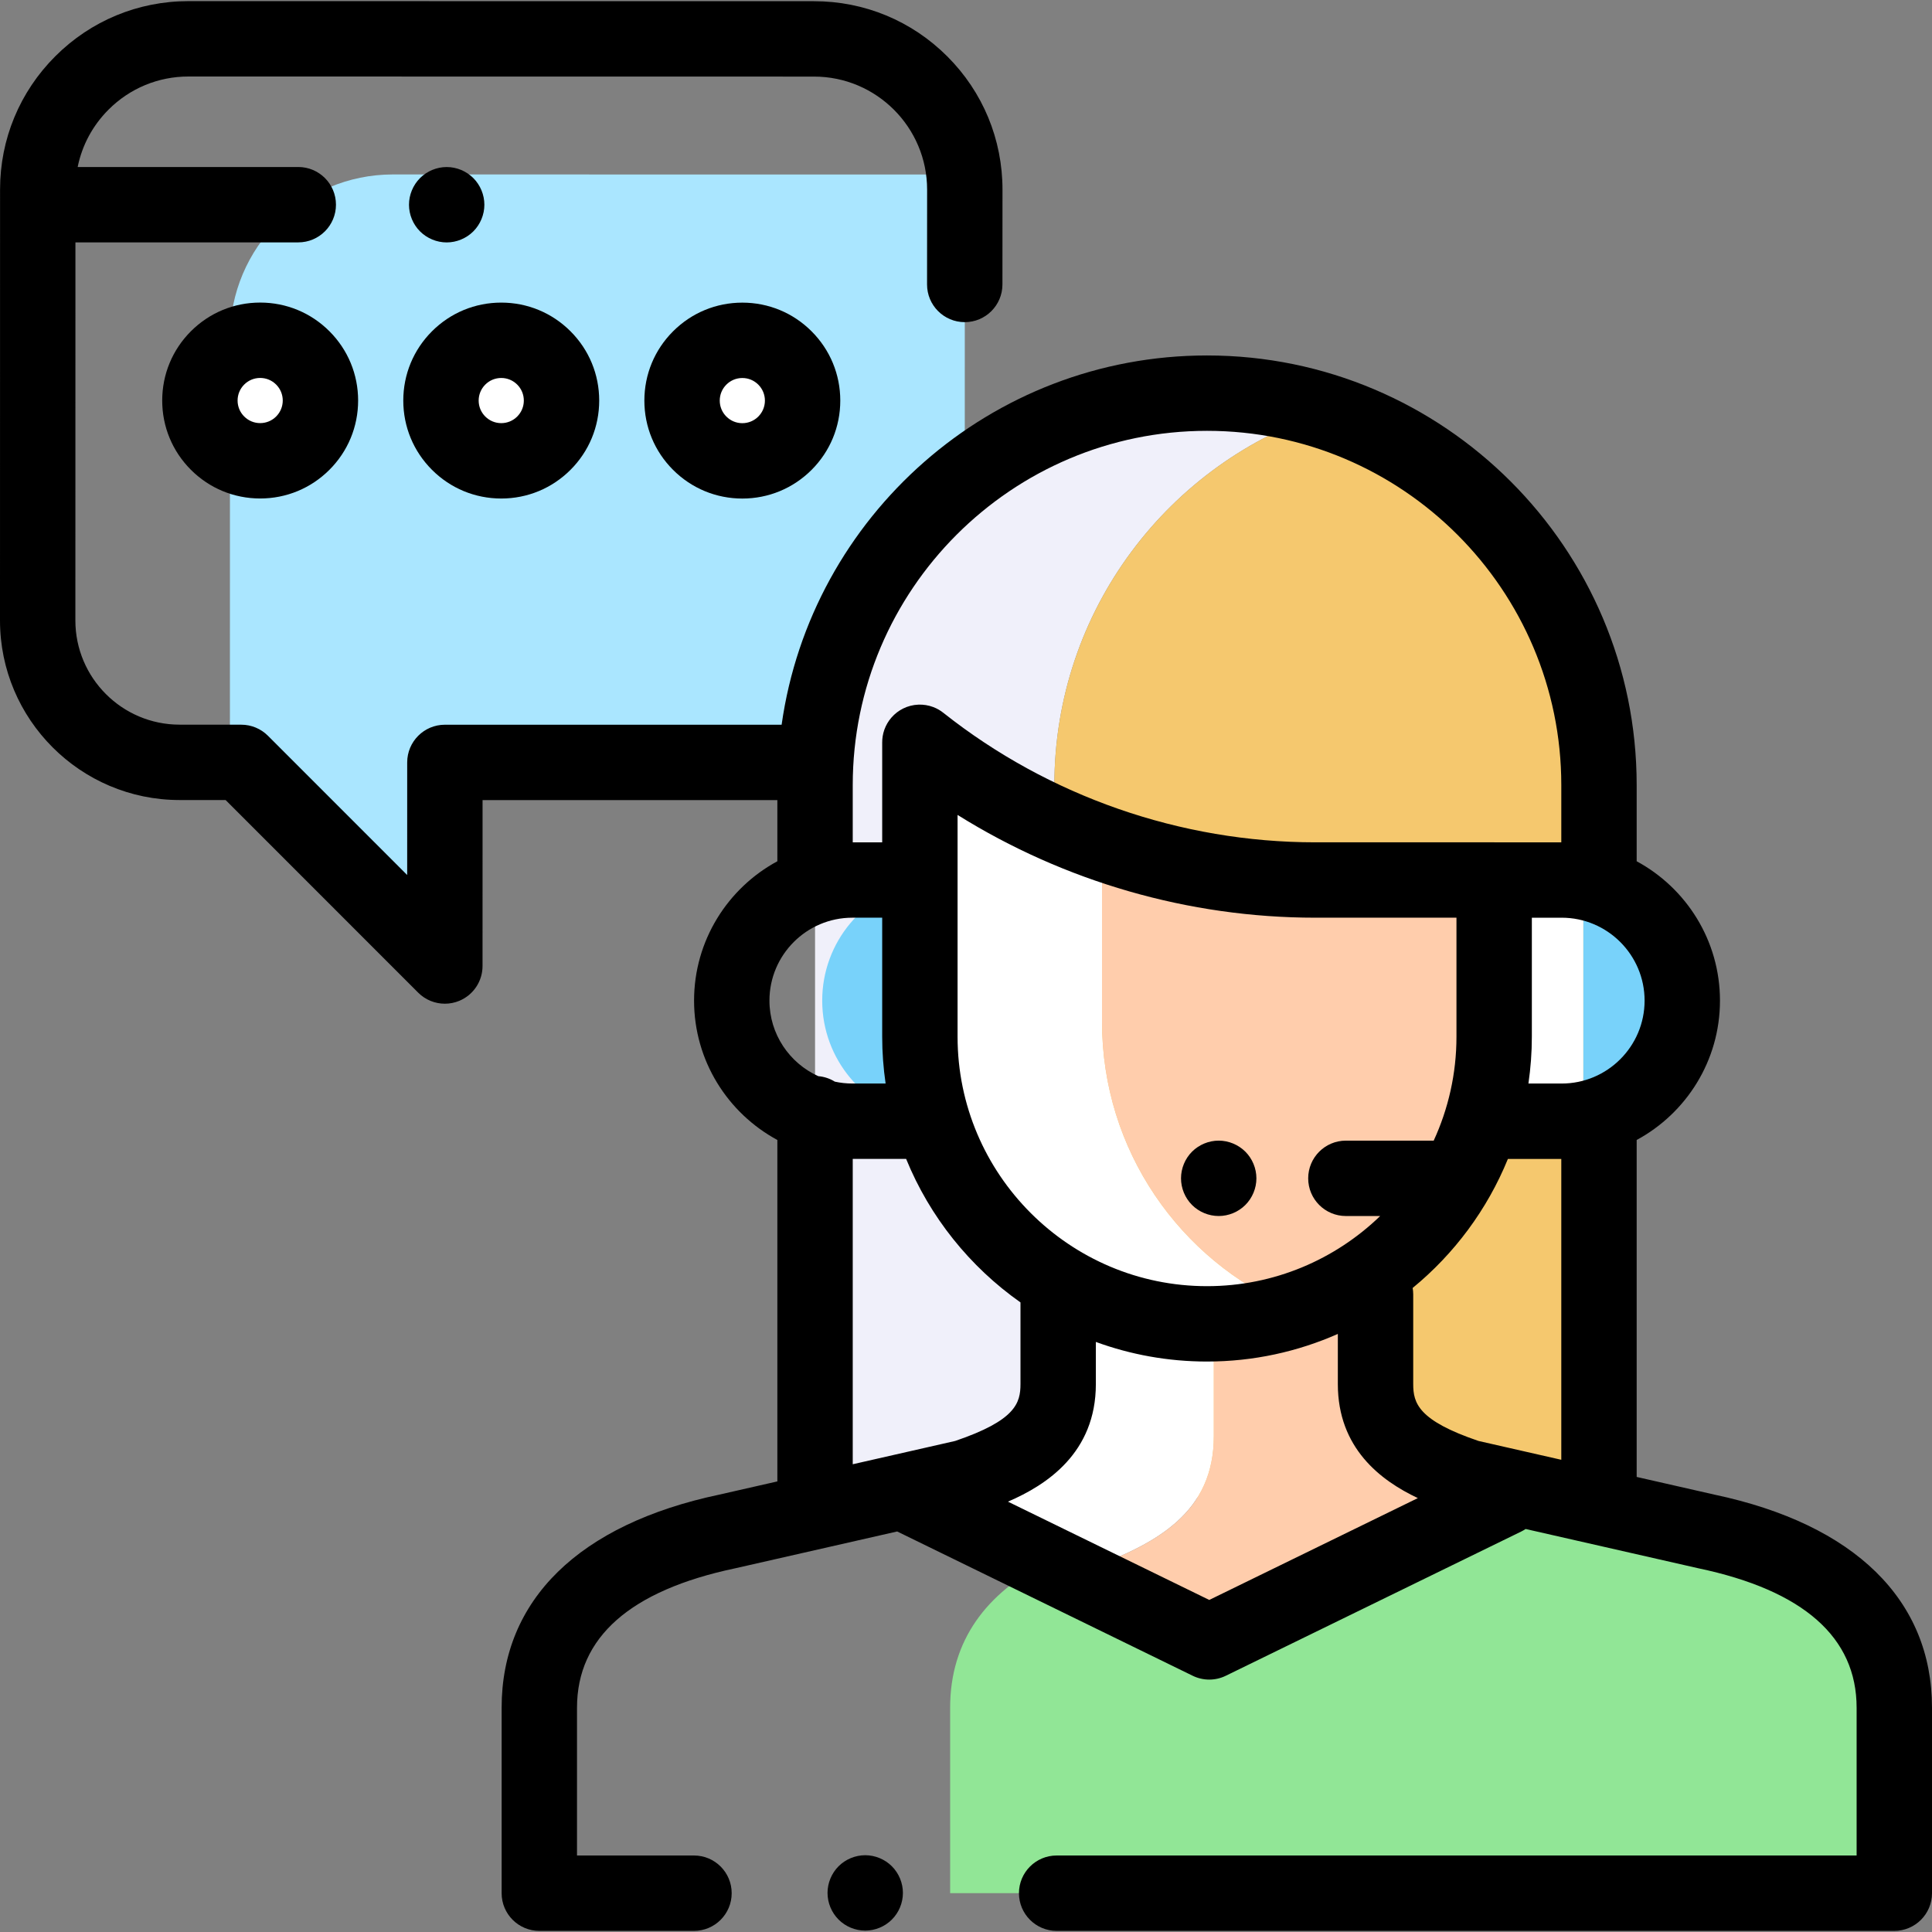 <?xml version="1.0" encoding="iso-8859-1"?>
<!-- Generator: Adobe Illustrator 19.0.0, SVG Export Plug-In . SVG Version: 6.00 Build 0)  -->
<svg version="1.1" id="Capa_1" xmlns="http://www.w3.org/2000/svg" xmlns:xlink="http://www.w3.org/1999/xlink" x="0px" y="0px"
	 viewBox="0 0 512 512" style="enable-background:new 0 0 512 512;" xml:space="preserve">
<rect x="0" y="0" width="512" height="512" fill="#808080" stroke="none"/>
<path style="fill:#AAE6FF;" d="M60.944,89.423c-0.004,32.778-0.01,77.952-0.015,112.615l3.011,0.002l51.538,51.551l2.413,0.002
	l0.007-51.546l97.817,0.004c22.064,0.001,39.951-17.884,39.954-39.947l0.015-111.836c0-1.356-0.069-2.696-0.201-4.017L104.156,46.23
	C80.293,46.227,60.947,65.562,60.944,89.423z"/>
<path style="fill:#F0F0FA;" d="M351.584,109.124c-9.998-3.202-20.651-4.937-31.712-4.937l0,0
	c-57.369,0-103.876,46.506-103.876,103.876v188.811h63.424V208.062C279.42,161.754,309.726,122.53,351.584,109.124z"/>
<path style="fill:#F5C86E;" d="M351.584,109.124c-41.858,13.406-72.164,52.63-72.164,98.939v188.811h144.327V208.062
	C423.747,161.754,393.443,122.53,351.584,109.124z"/>
<path style="fill:#78D2FA;" d="M243.778,296.551v-62.754c-14.743,2.84-25.883,15.804-25.883,31.378l0,0
	C217.895,280.745,229.034,293.71,243.778,296.551z"/>
<path style="fill:#FFFFFF;" d="M413.859,233.213h-17.893v63.924h17.893c1.963,0,3.88-0.187,5.745-0.525v-62.873
	C417.74,233.399,415.822,233.213,413.859,233.213z"/>
<path style="fill:#78D2FA;" d="M445.821,265.175L445.821,265.175c0-15.689-11.307-28.729-26.217-31.436v62.873
	C434.514,293.904,445.821,280.864,445.821,265.175z"/>
<path style="fill:#FFFFFF;" d="M292.05,270.842v-47.391c-11.175-3.975-21.936-9.12-32.087-15.389H242.11v63.154
	c0,43.275,35.082,78.356,78.356,78.356l0,0c7.51,0,14.763-1.079,21.639-3.05C312.683,334.004,292.05,304.834,292.05,270.842z"/>
<g>
	<path style="fill:#FFCDAC;" d="M398.823,271.216v-38.005h-2.858h-35.38H348.53c-19.384,0-38.472-3.354-56.479-9.76v47.391
		c0,33.992,20.632,63.163,50.055,75.68C374.852,337.128,398.823,306.981,398.823,271.216z"/>
	<path style="fill:#FFCDAC;" d="M466.221,409.706c1.924,0.672,3.787,1.391,5.585,2.159
		C470.008,411.098,468.145,410.378,466.221,409.706z"/>
	<path style="fill:#FFCDAC;" d="M464.543,409.137c-3.896-1.281-8.023-2.381-12.36-3.294l-43.082-9.801l43.082,9.801
		C456.519,406.757,460.646,407.855,464.543,409.137z"/>
</g>
<path style="fill:#FFFFFF;" d="M321.677,380.56v-33.418l42.851-0.465v-3.691l-84.103,0.914v22.904
	c0,13.637-9.83,19.75-24.593,24.692l-16.856,3.834l44.583,21.767l2.235-0.508C307.333,409.378,321.677,400.458,321.677,380.56z"/>
<g>
	<path style="fill:#FFCDAC;" d="M403.234,394.706l-14.114-3.211c-14.761-4.942-24.593-11.055-24.593-24.692v-20.127l-42.851,0.465
		v33.418c0,19.898-14.344,28.818-35.882,36.029l-2.235,0.508l36.908,18.019L403.234,394.706z"/>
	<path style="fill:#FFCDAC;" d="M172.461,412.152c2.274-0.997,4.655-1.913,7.134-2.752
		C177.116,410.24,174.735,411.157,172.461,412.152z"/>
	<path style="fill:#FFCDAC;" d="M228.144,397.794l-35.375,8.048c-4.637,0.977-9.042,2.159-13.174,3.558
		c4.132-1.398,8.537-2.581,13.174-3.558L228.144,397.794z"/>
</g>
<g>
	<path style="fill:#91E696;" d="M464.543,409.137c0.564,0.186,1.124,0.376,1.678,0.569
		C465.666,409.512,465.108,409.323,464.543,409.137z"/>
	<path style="fill:#91E696;" d="M238.976,395.33l-10.832,2.464L238.976,395.33z"/>
	<polygon style="fill:#91E696;" points="403.234,394.706 403.234,394.706 409.102,396.042 	"/>
	<path style="fill:#91E696;" d="M489.824,423.34c7.762,7.481,12.189,17.129,12.189,29.224v49.147l0,0v-49.147
		C502.012,440.469,497.584,430.821,489.824,423.34z"/>
	<path style="fill:#91E696;" d="M156.718,421.873c-8.752,7.673-13.793,17.79-13.793,30.691v49.147l0,0v-49.147
		C142.925,439.662,147.967,429.546,156.718,421.873z"/>
	<path style="fill:#91E696;" d="M478.979,415.384c1.367,0.772,2.683,1.581,3.944,2.427
		C481.662,416.966,480.347,416.157,478.979,415.384z"/>
	<path style="fill:#91E696;" d="M474.727,413.176c1.467,0.7,2.887,1.436,4.253,2.208
		C477.613,414.612,476.194,413.876,474.727,413.176z"/>
	<path style="fill:#91E696;" d="M482.924,417.812c1.262,0.846,2.469,1.729,3.62,2.651
		C485.393,419.542,484.185,418.658,482.924,417.812z"/>
	<path style="fill:#91E696;" d="M471.806,411.866c0.991,0.423,1.97,0.857,2.921,1.31
		C473.776,412.723,472.797,412.289,471.806,411.866z"/>
	<path style="fill:#91E696;" d="M489.824,423.34c-1.035-0.998-2.129-1.957-3.28-2.878s-2.358-1.805-3.62-2.651
		s-2.577-1.655-3.944-2.427c-1.367-0.772-2.786-1.508-4.253-2.208c-0.951-0.453-1.93-0.887-2.921-1.31
		c-1.798-0.768-3.662-1.487-5.585-2.159c-0.554-0.194-1.114-0.384-1.678-0.569c-3.896-1.281-8.023-2.38-12.36-3.294l-43.082-9.801
		l-4.08-0.929l-2.641,0.01l-81.914,39.994l-43.139-21.063c-15.834,8.09-25.531,20.621-25.531,38.509v49.147h28.229h12.763h96.107
		h113.118v-49.147C502.012,440.469,497.584,430.821,489.824,423.34z"/>
</g>
<g>
	<circle style="fill:#FFFFFF;" cx="196.725" cy="106.162" r="15.972"/>
	<circle style="fill:#FFFFFF;" cx="132.831" cy="106.152" r="15.972"/>
	<circle style="fill:#FFFFFF;" cx="68.948" cy="106.142" r="15.972"/>
</g>
<path d="M229.292,491.653c-2.627,0-5.204,1.069-7.062,2.926c-1.857,1.858-2.926,4.435-2.926,7.062c0,2.637,1.069,5.204,2.926,7.062
	c1.858,1.868,4.435,2.926,7.062,2.926c2.627,0,5.204-1.059,7.062-2.926c1.868-1.858,2.926-4.435,2.926-7.062
	c0-2.627-1.059-5.194-2.926-7.062C234.496,492.722,231.919,491.653,229.292,491.653z"/>
<path d="M330.033,319.328c1.857-1.857,2.927-4.425,2.927-7.061c0-2.627-1.069-5.204-2.927-7.062
	c-1.868-1.858-4.435-2.927-7.062-2.927c-2.637,0-5.204,1.068-7.072,2.927c-1.858,1.858-2.917,4.435-2.917,7.062
	s1.059,5.204,2.917,7.061c1.868,1.868,4.435,2.928,7.072,2.928C325.597,322.256,328.165,321.197,330.033,319.328z"/>
<path d="M196.729,80.201h-0.006c-6.932,0-13.45,2.699-18.352,7.6c-4.904,4.902-7.605,11.421-7.606,18.355c0,0,0,0,0,0.001
	c-0.001,6.934,2.698,13.454,7.6,18.358c4.903,4.904,11.422,7.605,18.357,7.606h0.003c6.932,0,13.451-2.7,18.354-7.601
	c4.904-4.902,7.605-11.422,7.606-18.356c0.001-6.934-2.699-13.454-7.601-18.357C210.182,82.903,203.662,80.202,196.729,80.201z
	 M200.956,110.394c-1.131,1.13-2.634,1.752-4.231,1.752h-0.001c-1.599,0-3.1-0.623-4.231-1.754c-1.13-1.131-1.752-2.633-1.752-4.231
	c0,0,0,0,0-0.001c0-1.598,0.622-3.1,1.753-4.23c1.131-1.13,2.632-1.752,4.23-1.752h0.002c1.599,0,3.1,0.622,4.231,1.753
	c1.13,1.131,1.752,2.634,1.752,4.232C202.709,107.76,202.085,109.263,200.956,110.394z"/>
<path d="M114.476,124.507c4.902,4.904,11.422,7.605,18.356,7.606c0.001,0,0.003,0,0.003,0c6.933,0,13.452-2.7,18.354-7.601
	c4.904-4.902,7.605-11.422,7.606-18.355c0.002-6.934-2.698-13.455-7.6-18.358c-4.903-4.904-11.422-7.605-18.355-7.606h-0.006
	c-6.932,0-13.45,2.699-18.353,7.6c-4.904,4.903-7.605,11.422-7.606,18.357C106.874,113.084,109.574,119.603,114.476,124.507z
	 M128.605,101.92c1.13-1.13,2.632-1.752,4.23-1.752h0.002c1.598,0,3.1,0.622,4.23,1.753c1.131,1.131,1.752,2.633,1.752,4.232
	c0,1.599-0.622,3.1-1.753,4.231c-1.131,1.13-2.633,1.752-4.231,1.752h-0.001c-1.598,0-3.1-0.623-4.231-1.753
	c-1.13-1.131-1.752-2.634-1.752-4.232C126.851,104.553,127.475,103.051,128.605,101.92z"/>
<path d="M68.95,80.184c-0.001,0-0.003,0-0.003,0c-6.933,0-13.452,2.7-18.354,7.601c-4.904,4.902-7.605,11.421-7.606,18.355
	c0,0,0,0,0,0.001c-0.001,6.934,2.698,13.453,7.601,18.357c4.902,4.904,11.422,7.605,18.356,7.606h0.003
	c6.932,0,13.451-2.7,18.354-7.601c4.904-4.902,7.605-11.422,7.606-18.356s-2.699-13.454-7.601-18.357
	C82.404,82.886,75.884,80.185,68.95,80.184z M73.179,110.376c-1.131,1.13-2.634,1.752-4.231,1.752h-0.001
	c-1.599,0-3.1-0.623-4.231-1.754c-1.131-1.13-1.752-2.633-1.752-4.23c0,0,0,0,0-0.001c0-1.599,0.622-3.1,1.753-4.231
	c1.131-1.13,2.633-1.752,4.231-1.752h0.001c1.599,0,3.1,0.622,4.231,1.753c1.13,1.131,1.752,2.634,1.752,4.232
	C74.931,107.743,74.307,109.245,73.179,110.376z"/>
<path d="M125.436,61.318c1.858-1.858,2.928-4.435,2.928-7.062s-1.069-5.204-2.928-7.062c-1.857-1.857-4.434-2.927-7.061-2.927
	s-5.204,1.069-7.062,2.927c-1.858,1.858-2.926,4.435-2.926,7.062s1.068,5.204,2.926,7.062c1.858,1.857,4.435,2.927,7.062,2.927
	S123.579,63.174,125.436,61.318z"/>
<path d="M454.323,396.087l-20.587-4.683v-89.296c13.131-7.096,22.074-20.988,22.074-36.932c0-15.944-8.942-29.836-22.074-36.932
	v-20.18c0-62.784-51.08-113.864-113.864-113.864c-57.354,0-104.933,42.629-112.734,97.864l-89.238-0.004h-0.001
	c-5.515,0-9.987,4.472-9.988,9.987l-0.004,29.844l-36.902-36.912c-1.872-1.872-4.41-2.924-7.057-2.926l-16.363-0.011
	c-15.226-0.004-27.61-12.391-27.608-27.614L19.99,64.234h59.057c5.515,0,9.988-4.473,9.988-9.988s-4.473-9.988-9.988-9.988H20.585
	c1.153-5.726,3.959-10.989,8.184-15.211c5.659-5.657,13.181-8.772,21.185-8.772h0.005l165.776,0.022
	c16.522,0.002,29.962,13.446,29.96,29.964l-0.016,25.12c-0.003,5.515,4.466,9.991,9.982,9.994h0.006
	c5.513,0,9.984-4.469,9.988-9.982l0.016-25.125c0.002-13.339-5.191-25.881-14.623-35.315c-9.432-9.434-21.972-14.63-35.312-14.632
	L49.961,0.299h-0.007c-13.337,0-25.875,5.192-35.307,14.62C5.214,24.347,0.017,36.887,0.015,50.228L0,164.425
	c-0.004,26.237,21.34,47.587,47.575,47.592l12.224,0.008l51.027,51.042c1.911,1.912,4.467,2.926,7.066,2.926
	c1.286,0,2.584-0.249,3.818-0.76c3.733-1.545,6.167-5.187,6.168-9.226l0.007-43.97l78.123,0.003v16.203
	c-13.13,7.096-22.073,20.988-22.073,36.932s8.941,29.836,22.073,36.932v90.483l-15.377,3.498
	c-37.204,7.863-57.694,27.919-57.694,56.478v49.147c0,5.515,4.473,9.988,9.988,9.988h40.991c5.515,0,9.988-4.473,9.988-9.988
	s-4.473-9.988-9.988-9.988h-31.003v-39.159c0-18.656,14.102-31.087,41.916-36.948c0.052-0.011,0.104-0.022,0.156-0.034l42.772-9.73
	l78.326,38.241c1.383,0.675,2.883,1.013,4.383,1.013s2.999-0.338,4.383-1.013l78.33-38.243c0.397-0.194,0.769-0.417,1.128-0.655
	l45.66,10.388c0.053,0.012,0.104,0.023,0.156,0.034c27.804,5.859,41.901,18.291,41.901,36.948v39.159H280.023
	c-5.515,0-9.988,4.473-9.988,9.988s4.473,9.988,9.988,9.988h221.989c5.515,0,9.988-4.473,9.988-9.988v-49.147
	C512,424.002,491.516,403.947,454.323,396.087z M225.984,208.062c0-51.77,42.118-93.888,93.888-93.888s93.888,42.118,93.888,93.888
	v15.163h-17.755c-0.013,0-0.025-0.002-0.039-0.002h-47.436c-35.602,0-70.572-12.173-98.479-34.28
	c-0.803-0.647-1.706-1.174-2.685-1.55c-0.001-0.001-0.002-0.001-0.002-0.001c-0.003-0.001-0.007-0.003-0.011-0.004
	c-0.004-0.002-0.009-0.004-0.013-0.005c-1.275-0.486-2.633-0.698-3.948-0.647c-1.442,0.056-2.806,0.415-4.028,1.019
	c-1.168,0.574-2.238,1.385-3.138,2.425c-0.8,0.924-1.433,1.995-1.853,3.168c0,0-0.001,0-0.001,0.001
	c-0.001,0.004-0.003,0.008-0.004,0.012c-0.001,0.002-0.001,0.002-0.001,0.004c-0.002,0.003-0.003,0.007-0.004,0.01
	c-0.001,0.002-0.001,0.004-0.002,0.006c-0.001,0.003-0.002,0.005-0.003,0.008c-0.001,0.003-0.002,0.005-0.003,0.008
	c-0.001,0.002-0.001,0.004-0.002,0.005c-0.001,0.004-0.002,0.008-0.004,0.011c0,0.001,0,0.002-0.001,0.003
	c-0.001,0.004-0.003,0.009-0.004,0.013v0.001c-0.383,1.095-0.564,2.237-0.555,3.374v26.422h-7.806v-15.164H225.984z
	 M356.673,322.259h9.088c-11.9,11.495-28.076,18.589-45.889,18.589c-36.45,0-66.106-29.655-66.106-66.107v-58.776
	c28.276,17.665,61.272,27.233,94.764,27.233h37.448v31.542c0,9.833-2.174,19.162-6.041,27.557c-0.107-0.003-0.211-0.016-0.319-0.016
	h-22.947c-5.515,0-9.988,4.473-9.988,9.988S351.156,322.259,356.673,322.259z M221.239,286.647c-1.298-0.804-2.792-1.32-4.396-1.456
	c-7.617-3.455-12.932-11.126-12.932-20.019c0-12.117,9.857-21.974,21.974-21.974h7.905v31.542c0,4.213,0.319,8.352,0.906,12.405
	h-8.81C224.291,287.147,222.738,286.972,221.239,286.647z M225.984,388.043v-80.92h14.15c6.275,15.398,16.882,28.575,30.303,38.027
	v21.654c0,5.024-1.311,9.63-17.315,15.066L225.984,388.043z M320.467,424.002l-53.35-26.048
	c10.287-4.415,23.296-12.969,23.296-31.151v-11.175c9.195,3.359,19.116,5.195,29.459,5.195c12.331,0,24.054-2.626,34.669-7.316
	v13.295c0,16.966,11.328,25.551,21.202,30.212L320.467,424.002z M413.759,386.859l-21.929-4.989
	c-16.003-5.435-17.314-10.042-17.314-15.066v-23.818c0-0.568-0.059-1.121-0.15-1.663c11.037-9.049,19.777-20.788,25.244-34.198
	h14.149L413.759,386.859L413.759,386.859z M413.859,287.149h-8.81c0.587-4.053,0.906-8.193,0.906-12.407v-31.54h7.905
	c12.117,0,21.974,9.857,21.974,21.974C435.833,277.292,425.975,287.149,413.859,287.149z"/>
<g>
</g>
<g>
</g>
<g>
</g>
<g>
</g>
<g>
</g>
<g>
</g>
<g>
</g>
<g>
</g>
<g>
</g>
<g>
</g>
<g>
</g>
<g>
</g>
<g>
</g>
<g>
</g>
<g>
</g>
</svg>
